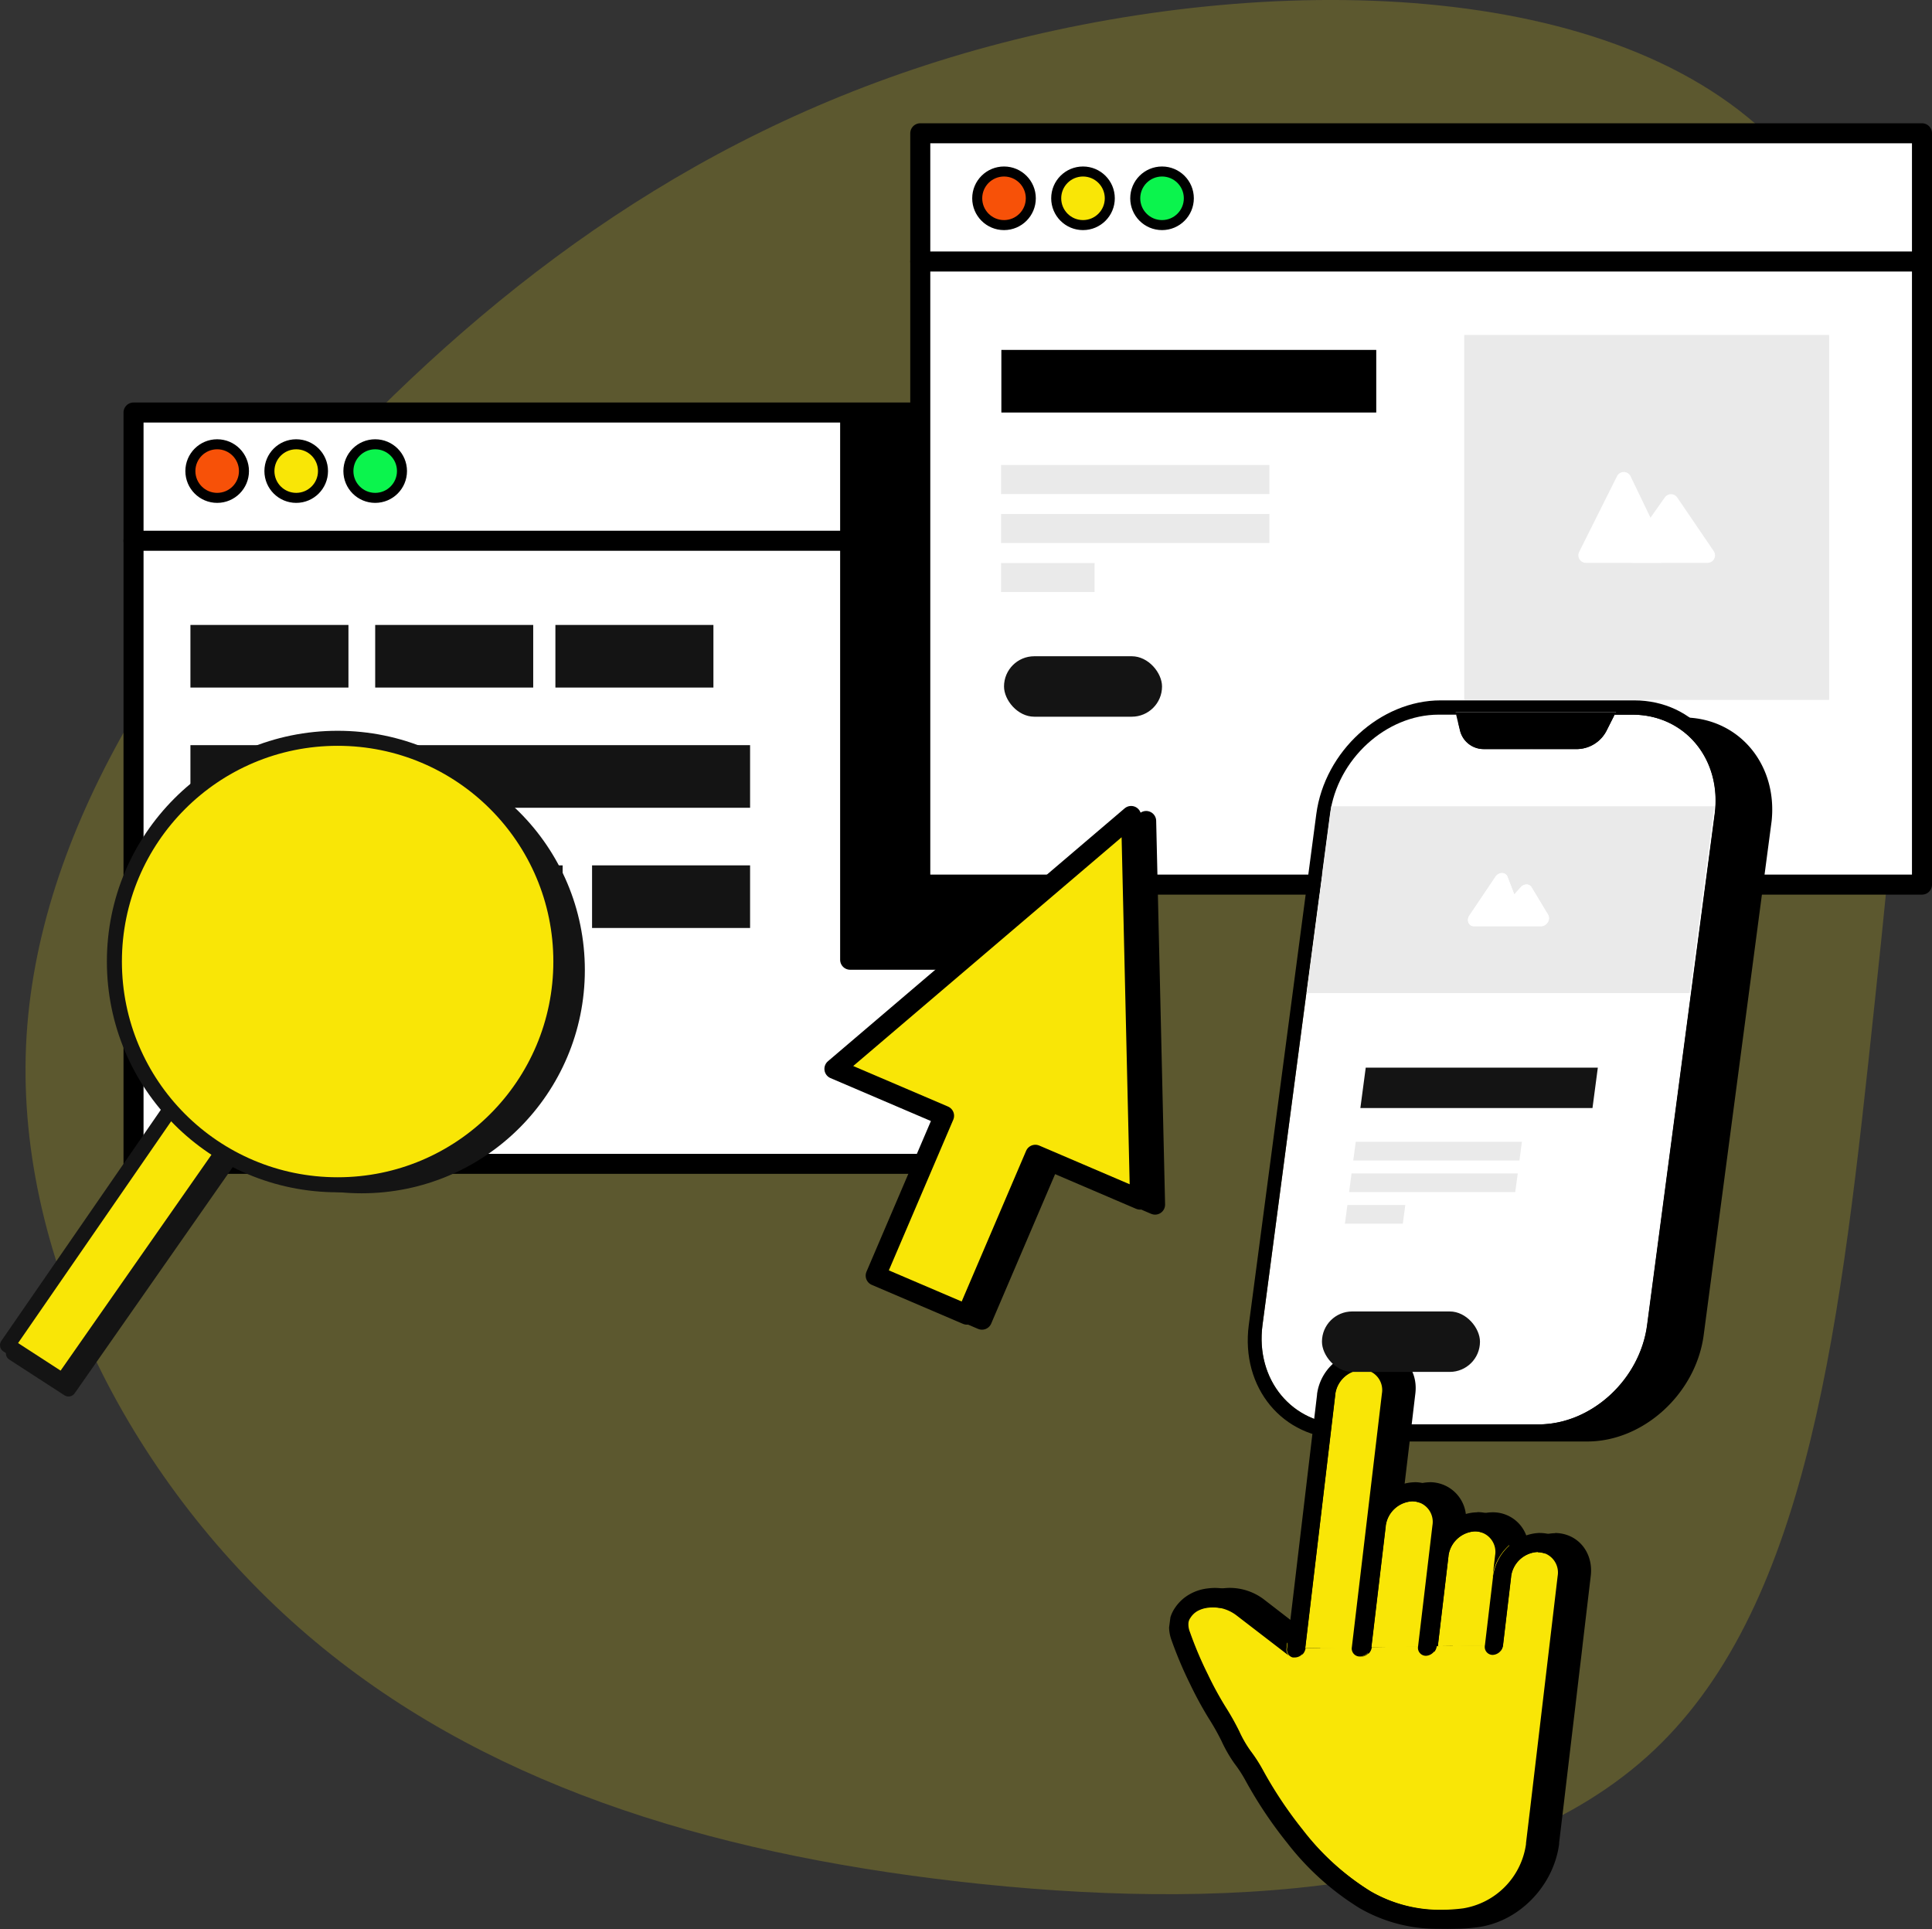<svg xmlns="http://www.w3.org/2000/svg" xmlns:xlink="http://www.w3.org/1999/xlink" viewBox="0 0 385.74 385.12"><rect x="0" y="0" width="385.74" height="385.12" fill="#333333" stroke="none"/><defs><clipPath id="clip-path"><polygon points="257.83 287.81 277.06 142.28 356.58 142.28 337.35 287.81 257.83 287.81" style="fill:none"/></clipPath><clipPath id="clip-path-2"><polygon points="246.33 287.25 265.81 139.83 348.08 139.83 328.6 287.25 246.33 287.25" style="fill:none"/></clipPath><clipPath id="clip-path-3"><polygon points="228.46 385.12 243.72 269.68 324.35 269.68 309.09 385.12 228.46 385.12" style="fill:none"/></clipPath><clipPath id="clip-path-4"><polygon points="225.46 385.12 240.72 269.68 321.35 269.68 306.1 385.12 225.46 385.12" style="fill:none"/></clipPath><clipPath id="clip-path-5"><polygon points="268.52 244.31 272.64 213.15 319.02 213.15 314.9 244.31 268.52 244.31" style="fill:none"/></clipPath><clipPath id="clip-path-6"><polygon points="260.87 198.27 265.8 160.97 342.29 160.97 337.36 198.27 260.87 198.27" style="fill:none"/></clipPath></defs><title>Code Illustration</title><g id="Layer_2" data-name="Layer 2"><g id="Code_Illustration" data-name="Code Illustration"><g id="Blob" style="opacity:0.2"><path d="M357,31.16c31.4,35.7,24,105.7,17.3,169s-12.8,119.8-44.1,149.3-87.9,32-138.7,26.2-95.8-19.8-130.2-49.3-58-74.5-56.1-117.6,29.3-84.4,63.7-120.1,75.6-65.7,131.2-80.1S325.68-4.44,357,31.16Z" style="fill:#ffe91f"/></g><g id="Window"><rect x="26.66" y="82.36" width="200" height="150" style="fill:#fff;stroke:#000;stroke-linecap:round;stroke-linejoin:round;stroke-width:4px"/><line x1="26.66" y1="107.96" x2="226.66" y2="107.96" style="fill:#fff;stroke:#000;stroke-linecap:round;stroke-linejoin:round;stroke-width:4px"/></g><g id="Window-2" data-name="Window"><polyline points="226.51 191.61 169.74 191.61 169.74 82.61 369.74 82.61 226.08 173.11" style="stroke:#000;stroke-linecap:round;stroke-linejoin:round;stroke-width:4px"/></g><g id="Window-3" data-name="Window"><rect x="183.74" y="26.61" width="200" height="150" style="fill:#fff;stroke:#000;stroke-linecap:round;stroke-linejoin:round;stroke-width:4px"/><line x1="183.74" y1="52.21" x2="383.74" y2="52.21" style="fill:#fff;stroke:#000;stroke-linecap:round;stroke-linejoin:round;stroke-width:4px"/></g><g id="Controls"><circle cx="59.14" cy="94.05" r="5.35" style="fill:#f9e606;stroke:#000;stroke-linecap:round;stroke-linejoin:round;stroke-width:2px"/><circle cx="43.36" cy="94.05" r="5.35" style="fill:#f75108;stroke:#000;stroke-linecap:round;stroke-linejoin:round;stroke-width:2px"/><circle cx="74.91" cy="94.05" r="5.35" style="fill:#0bf44d;stroke:#000;stroke-linecap:round;stroke-linejoin:round;stroke-width:2px"/></g><g id="Controls-2" data-name="Controls"><circle cx="216.23" cy="39.59" r="5.35" style="fill:#f9e606;stroke:#000;stroke-linecap:round;stroke-linejoin:round;stroke-width:2px"/><circle cx="200.46" cy="39.59" r="5.35" style="fill:#f75108;stroke:#000;stroke-linecap:round;stroke-linejoin:round;stroke-width:2px"/><circle cx="232.01" cy="39.59" r="5.35" style="fill:#0bf44d;stroke:#000;stroke-linecap:round;stroke-linejoin:round;stroke-width:2px"/></g><rect x="38.02" y="124.77" width="31.55" height="12.5" style="fill:#141414"/><rect x="38.02" y="194.77" width="31.55" height="12.5" style="fill:#141414"/><rect x="74.91" y="194.77" width="31.55" height="12.5" style="fill:#141414"/><rect x="38.02" y="148.77" width="31.55" height="12.5" style="fill:#141414"/><rect x="74.91" y="148.77" width="74.85" height="12.5" style="fill:#141414"/><rect x="199.93" y="69.86" width="74.85" height="12.5"/><rect x="37.49" y="172.77" width="74.85" height="12.5" style="fill:#141414"/><rect x="74.91" y="124.77" width="31.55" height="12.5" style="fill:#141414"/><rect x="118.21" y="172.77" width="31.55" height="12.5" style="fill:#141414"/><rect x="110.89" y="124.77" width="31.55" height="12.5" style="fill:#141414"/><g id="Magnifier"><polyline points="45.59 231.65 13.68 277.31 2.67 270.18 35.04 223.28" style="fill:#f9e606;stroke:#141414;stroke-linecap:round;stroke-linejoin:round;stroke-width:3px"/><polyline points="44.41 230.03 12.5 275.69 1.5 268.56 33.87 221.66" style="fill:#f9e606;stroke:#141414;stroke-linecap:round;stroke-linejoin:round;stroke-width:3px"/><circle cx="72.2" cy="193.67" r="44.57" style="fill:#141414"/><circle cx="67.41" cy="191.97" r="44.57" style="fill:#f9e606;stroke:#141414;stroke-miterlimit:10;stroke-width:3px"/></g><g id="Pic_Wireframe" data-name="Pic Wireframe"><rect x="292.35" y="66.88" width="72.85" height="72.85" style="fill:#eaeaea"/><polygon points="331.49 110.87 324.2 95.73 316.63 110.87 331.49 110.87" style="fill:#fff;stroke:#fff;stroke-linecap:round;stroke-linejoin:round;stroke-width:3px"/><polygon points="340.92 110.87 333.63 100.16 326.06 110.87 340.92 110.87" style="fill:#fff;stroke:#fff;stroke-linecap:round;stroke-linejoin:round;stroke-width:3px"/></g><rect x="199.87" y="92.84" width="53.58" height="5.79" style="fill:#eaeaea"/><rect x="199.87" y="102.62" width="53.58" height="5.79" style="fill:#eaeaea"/><rect x="199.87" y="112.41" width="18.67" height="5.79" style="fill:#eaeaea"/><rect x="200.46" y="131.02" width="31.55" height="12.07" rx="6.04" style="fill:#141414"/><g style="isolation:isolate"><g style="clip-path:url(#clip-path)"><path d="M336,143.24h-3.71L331,145.83a6.7,6.7,0,0,1-5.82,3.79H306.52a4.86,4.86,0,0,1-4.83-3.79l-.62-2.59h-3.7c-11.24,0-21.7,9.57-23.25,21.27l-13.48,102c-1.55,11.7,6.38,21.28,17.62,21.28h38.66c11.24,0,21.7-9.58,23.24-21.28l13.49-102c1.54-11.7-6.38-21.27-17.62-21.27"/><path d="M332.81,142.28h-32l.23,1,.62,2.59a4.86,4.86,0,0,0,4.83,3.79h18.66a6.7,6.7,0,0,0,5.82-3.79l1.32-2.59.49-1"/></g></g><g style="isolation:isolate"><g style="clip-path:url(#clip-path-2)"><path d="M325.9,142.68h-3.53l-1.55,3.08a6.73,6.73,0,0,1-5.82,3.79H296.32a4.85,4.85,0,0,1-4.81-3.79l-.74-3.08h-3.53c-10.51,0-20.24,8.91-21.69,19.85l-13.48,102c-1.45,10.95,5.93,19.85,16.44,19.85h38.66c10.51,0,20.24-8.9,21.68-19.85l13.49-102c1.44-10.94-5.93-19.85-16.44-19.85" style="fill:#fff"/><path d="M290.77,142.68l-.12-.48h32l-.24.48h3.53c10.51,0,17.88,8.91,16.44,19.85l-13.49,102c-1.44,10.95-11.17,19.85-21.68,19.85H268.51c-10.51,0-17.89-8.9-16.44-19.85l13.48-102c1.45-10.94,11.18-19.85,21.69-19.85h3.53m35.51-2.85H287.62c-12,0-23.15,10.18-24.81,22.7l-13.48,102c-1.65,12.53,6.79,22.7,18.81,22.7H306.8c12,0,23.15-10.17,24.8-22.7l13.48-102c1.66-12.52-6.78-22.7-18.8-22.7"/><path d="M322.61,142.2h-32l.12.48.74,3.08a4.85,4.85,0,0,0,4.81,3.79H315a6.73,6.73,0,0,0,5.82-3.79l1.55-3.08.24-.48"/></g></g><g style="isolation:isolate"><g style="clip-path:url(#clip-path-3)"><path d="M297.52,305.73h-.08a5.65,5.65,0,0,0-5.24,4.86v.07l-2.14,18,9.34-.14h0L301,314.84h0l0-.12.5-4.2a4.1,4.1,0,0,0-4-4.79" style="fill:#f9e606"/><path d="M298,301.93h-.12a9.09,9.09,0,0,0-5.13,1.76q0,.39-.06.78l-2.87,24.2h.23l2.14-18v-.07a5.65,5.65,0,0,1,5.24-4.86h.08a4.1,4.1,0,0,1,4,4.79l-.5,4.2v0a10.31,10.31,0,0,1,4.08-6.8,7.09,7.09,0,0,0-7.11-6"/><path d="M310,309.85h-.08a5.64,5.64,0,0,0-5.24,4.85v.07l-1.62,13.7a2.17,2.17,0,0,1-2.05,1.92h0a1.59,1.59,0,0,1-1.58-1.87l-9.34.14h-.23a2.18,2.18,0,0,1-2.05,1.92h0a1.59,1.59,0,0,1-1.58-1.87l-4.67.07-4.67.07h0a2.2,2.2,0,0,1-2.05,1.93h-.26a1.59,1.59,0,0,1-1.58-1.87l-9.34.14a1.67,1.67,0,0,1-.1.43,2.2,2.2,0,0,1-.5.83,2.09,2.09,0,0,1-1.48.67,1.24,1.24,0,0,1-.27,0h-.07a1.53,1.53,0,0,1-.71-.35l-10.42-8a8,8,0,0,0-4.9-1.72h0a8.22,8.22,0,0,0-1,.06,5.67,5.67,0,0,0-2.07.64,4.09,4.09,0,0,0-1.44,1.35,2.24,2.24,0,0,0-.4,1,4.17,4.17,0,0,0,.28,1.87,76.64,76.64,0,0,0,3.58,8.43,72.53,72.53,0,0,0,3.54,6.52,51.38,51.38,0,0,1,2.73,4.83,23.11,23.11,0,0,0,2.31,4,30,30,0,0,1,2.39,3.72,84,84,0,0,0,8,12,51.51,51.51,0,0,0,13.58,12.3,27.7,27.7,0,0,0,14.14,3.72,34.87,34.87,0,0,0,4.41-.29,15.12,15.12,0,0,0,12.54-12.83l0-.19.83-7c1.4-11.82,3.87-32.64,3.87-32.64l1.63-13.7a4.09,4.09,0,0,0-4-4.78" style="fill:#f9e606"/><path d="M261.18,331h0m1.82-.63a2.06,2.06,0,0,1-1.45.66h0a1.12,1.12,0,0,1-.27,0,1.24,1.24,0,0,0,.27,0,2.09,2.09,0,0,0,1.48-.67m.6-1.26h0a2.07,2.07,0,0,1-.1.43,1.67,1.67,0,0,0,.1-.43h0m46.9-23h-.14a9.2,9.2,0,0,0-5.24,1.86,10.31,10.31,0,0,0-4.08,6.8v0l0,.12h0l-1.62,13.68h0a1.59,1.59,0,0,0,1.58,1.87h0a2.17,2.17,0,0,0,2.05-1.92l1.62-13.7v-.07a5.64,5.64,0,0,1,5.24-4.85H310a4.09,4.09,0,0,1,4,4.78l-1.63,13.7s-2.47,20.82-3.87,32.64l-.83,7,0,.19A15.12,15.12,0,0,1,295.14,381a34.87,34.87,0,0,1-4.41.29,27.7,27.7,0,0,1-14.14-3.72A51.51,51.51,0,0,1,263,365.29a84,84,0,0,1-8-12,30,30,0,0,0-2.39-3.72,23.11,23.11,0,0,1-2.31-4,51.38,51.38,0,0,0-2.73-4.83,72.53,72.53,0,0,1-3.54-6.52,76.64,76.64,0,0,1-3.58-8.43,4.17,4.17,0,0,1-.28-1.87,2.24,2.24,0,0,1,.4-1,4.09,4.09,0,0,1,1.44-1.35,5.67,5.67,0,0,1,2.07-.64,8.22,8.22,0,0,1,1-.06h0a8,8,0,0,1,4.9,1.72l10.42,8a1.69,1.69,0,0,1-.53-1.49l.43-3.64-7.86-6.07a11.31,11.31,0,0,0-6.9-2.37,11.89,11.89,0,0,0-1.44.1,9.47,9.47,0,0,0-3.53,1.13,8.68,8.68,0,0,0-3,2.77,6.72,6.72,0,0,0-1.12,2.88,7.86,7.86,0,0,0,.45,3.56,81.28,81.28,0,0,0,3.71,8.79,76,76,0,0,0,3.7,6.79,51.34,51.34,0,0,1,2.57,4.53,26.59,26.59,0,0,0,2.59,4.52,26.2,26.2,0,0,1,2.19,3.39A87.39,87.39,0,0,0,260,367.94a54.3,54.3,0,0,0,14.42,13,30.87,30.87,0,0,0,15.7,4.15h.06a36.48,36.48,0,0,0,4.89-.33c8.17-1.08,15.11-8.18,16.22-16.6l0-.23h0l.84-7c.7-5.91,1.66-14.06,2.46-20.75.39-3.34.74-6.31,1-8.45s.4-3.43.4-3.44l1.62-13.69c.55-4.74-2.65-8.53-7.18-8.54"/><path d="M285,299.74h-.09a5.64,5.64,0,0,0-5.23,4.85v.07h0l-2.87,24.2,4.67-.07,4.67-.07h0L289,304.53a4.08,4.08,0,0,0-4-4.79" style="fill:#f9e606"/><path d="M285.52,295.93h-.13a9.15,9.15,0,0,0-5.1,1.74l-3.69,31.19a2.18,2.18,0,0,1-2,1.92h.14a2.2,2.2,0,0,0,2.05-1.93h0l2.87-24.2h0v-.07a5.64,5.64,0,0,1,5.23-4.85H285a4.08,4.08,0,0,1,4,4.79l-2.86,24.19h0a1.59,1.59,0,0,0,1.58,1.87h0a2.18,2.18,0,0,0,2.05-1.92l2.87-24.2q0-.39.06-.78a7.22,7.22,0,0,0-7.24-7.76"/><path d="M274.92,273.49h-.08a5.64,5.64,0,0,0-5.23,4.85v.07l-6,50.64h0l9.34-.14h0l6-50.63a4.09,4.09,0,0,0-4-4.79" style="fill:#f9e606"/><path d="M275.41,269.68h-.12c-4.55.07-8.7,3.93-9.34,8.65v.12l-5.57,47-.43,3.64a1.69,1.69,0,0,0,.53,1.49,1.53,1.53,0,0,0,.71.35h.07a1.12,1.12,0,0,0,.27,0h0a2.06,2.06,0,0,0,1.45-.66,2.2,2.2,0,0,0,.5-.83,2.07,2.07,0,0,0,.1-.43h0l6-50.64v-.07a5.64,5.64,0,0,1,5.23-4.85h.08a4.09,4.09,0,0,1,4,4.79l-6,50.63h0a1.59,1.59,0,0,0,1.58,1.87h.12a2.18,2.18,0,0,0,2-1.92l3.69-31.19,2.31-19.45c.56-4.74-2.65-8.53-7.19-8.54"/></g></g><g style="isolation:isolate"><g style="clip-path:url(#clip-path-4)"><path d="M294.53,305.73h-.09a5.64,5.64,0,0,0-5.23,4.86v.07l-2.13,18,9.34-.14h0l2.12-18a4.09,4.09,0,0,0-4-4.79" style="fill:#f9e606"/><path d="M295,301.93h-.12a9.06,9.06,0,0,0-5.14,1.77c0,.25,0,.51-.05.77l-2.87,24.2h.24l2.13-18v-.07a5.64,5.64,0,0,1,5.23-4.86h.09a4.09,4.09,0,0,1,4,4.79l-2.12,18h0L298,314.84h0l0-.14a10.21,10.21,0,0,1,4.07-6.8,7.09,7.09,0,0,0-7.11-6"/><path d="M307,309.85h-.08a5.63,5.63,0,0,0-5.23,4.85v.07l-1.62,13.7a2.19,2.19,0,0,1-2.06,1.92h0a1.58,1.58,0,0,1-1.57-1.87l-9.34.14h-.24a2.19,2.19,0,0,1-2.05,1.92h0a1.59,1.59,0,0,1-1.58-1.87l-4.66.07-4.68.07h0a2.2,2.2,0,0,1-2.05,1.93h-.26a1.59,1.59,0,0,1-1.58-1.87l-9.33.14a2.26,2.26,0,0,1-.11.43,2.2,2.2,0,0,1-.5.83,2.05,2.05,0,0,1-1.48.67,2.2,2.2,0,0,1-.36,0h0l-.06,0a1.5,1.5,0,0,1-.65-.34l-10.4-8a8,8,0,0,0-4.9-1.72h0a7.93,7.93,0,0,0-1,.06,5.72,5.72,0,0,0-2.08.64,4,4,0,0,0-1.43,1.35,2.16,2.16,0,0,0-.41,1,4.06,4.06,0,0,0,.29,1.87,74.69,74.69,0,0,0,3.57,8.43,67.48,67.48,0,0,0,3.55,6.52,51.27,51.27,0,0,1,2.72,4.83,23.11,23.11,0,0,0,2.31,4,29.86,29.86,0,0,1,2.4,3.72,82.3,82.3,0,0,0,8,12,51.15,51.15,0,0,0,13.57,12.3,27.73,27.73,0,0,0,14.14,3.72,34.63,34.63,0,0,0,4.41-.29,15.12,15.12,0,0,0,12.54-12.83l0-.19.84-7c1.4-11.82,3.86-32.64,3.86-32.64l1.62-13.7a4.09,4.09,0,0,0-4-4.78" style="fill:#f9e606"/><path d="M258.1,330.93l.06,0-.06,0m1.9-.61a2,2,0,0,1-1.45.66h0a2.2,2.2,0,0,1-.36,0,2.2,2.2,0,0,0,.36,0,2.05,2.05,0,0,0,1.48-.67m.61-1.26h0a1.58,1.58,0,0,1-.1.43,2.26,2.26,0,0,0,.11-.43h0m46.89-23h-.14a9.2,9.2,0,0,0-5.24,1.86,10.21,10.21,0,0,0-4.07,6.8l0,.14h0l-1.62,13.68h0a1.58,1.58,0,0,0,1.57,1.87h0a2.19,2.19,0,0,0,2.06-1.92l1.62-13.7v-.07a5.63,5.63,0,0,1,5.23-4.85H307a4.09,4.09,0,0,1,4,4.78l-1.62,13.7s-2.46,20.82-3.86,32.64l-.84,7,0,.19A15.12,15.12,0,0,1,292.14,381a34.63,34.63,0,0,1-4.41.29,27.73,27.73,0,0,1-14.14-3.72A51.15,51.15,0,0,1,260,365.29a82.3,82.3,0,0,1-8-12,29.86,29.86,0,0,0-2.4-3.72,23.11,23.11,0,0,1-2.31-4,51.27,51.27,0,0,0-2.72-4.83,67.48,67.48,0,0,1-3.55-6.52,74.69,74.69,0,0,1-3.57-8.43,4.06,4.06,0,0,1-.29-1.87,2.16,2.16,0,0,1,.41-1,4,4,0,0,1,1.43-1.35,5.72,5.72,0,0,1,2.08-.64,7.93,7.93,0,0,1,1-.06h0a8,8,0,0,1,4.9,1.72l10.4,8a1.7,1.7,0,0,1-.51-1.48l.43-3.64-7.86-6.07a11.26,11.26,0,0,0-6.89-2.37,11.91,11.91,0,0,0-1.45.1,9.37,9.37,0,0,0-3.52,1.13,8.62,8.62,0,0,0-3,2.77,6.85,6.85,0,0,0-1.12,2.88,7.73,7.73,0,0,0,.45,3.56,79.37,79.37,0,0,0,3.72,8.79,73.81,73.81,0,0,0,3.69,6.79,48.68,48.68,0,0,1,2.56,4.53,27.92,27.92,0,0,0,2.6,4.52,26.12,26.12,0,0,1,2.2,3.39A85.46,85.46,0,0,0,257,367.94a54.3,54.3,0,0,0,14.42,13,30.91,30.91,0,0,0,15.71,4.15h.06a36.45,36.45,0,0,0,4.88-.33c8.17-1.08,15.11-8.18,16.22-16.6l0-.23h0l.84-7c.69-5.91,1.67-14.06,2.46-20.75.39-3.34.74-6.31,1-8.45s.41-3.43.42-3.44l1.62-13.69c.55-4.74-2.66-8.53-7.19-8.54"/><path d="M282,299.74h-.08a5.64,5.64,0,0,0-5.23,4.85v.07h0l-2.87,24.2,4.68-.07,4.66-.07h0L286,304.53a4.1,4.1,0,0,0-4-4.79" style="fill:#f9e606"/><path d="M282.51,295.93h-.11a9.13,9.13,0,0,0-5.1,1.74l-3.7,31.19a2.19,2.19,0,0,1-2,1.92h.14a2.2,2.2,0,0,0,2.05-1.93h0l2.87-24.2h0v-.07a5.64,5.64,0,0,1,5.23-4.85H282a4.1,4.1,0,0,1,4,4.79l-2.87,24.19h0a1.59,1.59,0,0,0,1.58,1.87h0a2.19,2.19,0,0,0,2.05-1.92l2.87-24.2c0-.26,0-.52.05-.77a7.22,7.22,0,0,0-7.24-7.77"/><path d="M271.93,273.49h-.09a5.64,5.64,0,0,0-5.23,4.85v.07l-6,50.64h0l9.33-.14h0l6-50.63a4.09,4.09,0,0,0-4-4.79" style="fill:#f9e606"/><path d="M272.41,269.68h-.11a10,10,0,0,0-9.34,8.65l0,.12-5.57,47-.43,3.64a1.7,1.7,0,0,0,.51,1.48,1.5,1.5,0,0,0,.65.34l.06,0h0a2.2,2.2,0,0,0,.36,0h0a2,2,0,0,0,1.45-.66,2.2,2.2,0,0,0,.5-.83,1.58,1.58,0,0,0,.1-.43h0l6-50.64v-.07a5.64,5.64,0,0,1,5.23-4.85h.09a4.09,4.09,0,0,1,4,4.79l-6,50.63h0a1.59,1.59,0,0,0,1.58,1.87h.12a2.19,2.19,0,0,0,2-1.92l3.7-31.19,2.3-19.45c.55-4.74-2.66-8.53-7.19-8.54"/></g></g><g style="isolation:isolate"><g style="clip-path:url(#clip-path-5)"><polyline points="319.02 213.15 272.68 213.15 271.61 221.22 317.96 221.22 319.02 213.15" style="fill:#141414"/><polyline points="303.86 227.96 270.69 227.96 270.19 231.69 303.37 231.69 303.86 227.96" style="fill:#eaeaea"/><polyline points="303.03 234.27 269.85 234.27 269.36 238 302.53 238 303.03 234.27" style="fill:#eaeaea"/><polyline points="280.58 240.58 269.02 240.58 268.52 244.31 280.08 244.31 280.58 240.58" style="fill:#eaeaea"/></g></g><rect x="263.94" y="261.83" width="31.55" height="12.07" rx="6.04" style="fill:#141414"/><g id="Pic_Wireframe-2" data-name="Pic Wireframe"><g style="isolation:isolate"><g style="clip-path:url(#clip-path-6)"><path d="M294.28,184.92a1.14,1.14,0,0,1-1.08-.71,1.49,1.49,0,0,1,.17-1.42l5.22-7.75a1.59,1.59,0,0,1,1.29-.73,1.16,1.16,0,0,1,1.1.75l1.36,3.51,1.31-1.45a1.57,1.57,0,0,1,1.15-.54,1.18,1.18,0,0,1,1,.56l3.3,5.48a1.47,1.47,0,0,1-.06,1.5,1.59,1.59,0,0,1-1.34.8H294.28m48-23.95H265.8l-4.93,37.3h76.49l4.93-37.3" style="fill:#eaeaea"/><polyline points="299.27 178.69 297 182.07 299.21 182.07 300.16 181 299.27 178.69" style="fill:#fff"/><path d="M299.88,174.31a1.59,1.59,0,0,0-1.29.73l-5.22,7.75a1.49,1.49,0,0,0-.17,1.42,1.14,1.14,0,0,0,1.08.71h5.22a1.16,1.16,0,0,1-1.13-.81,1.57,1.57,0,0,1,.36-1.5l.48-.54H297l2.27-3.38.89,2.31,2.18-2.43L301,175.06a1.16,1.16,0,0,0-1.1-.75" style="fill:#fff"/><polyline points="304.27 180.33 302.71 182.07 305.32 182.07 304.27 180.33" style="fill:#fff"/><path d="M302.71,182.07l1.56-1.74,1.05,1.74h-2.61m2.09-5.49a1.57,1.57,0,0,0-1.15.54l-1.31,1.45L300.16,181l-1,1.07-.48.54a1.57,1.57,0,0,0-.36,1.5,1.16,1.16,0,0,0,1.13.81h8.21a1.59,1.59,0,0,0,1.34-.8,1.47,1.47,0,0,0,.06-1.5l-3.3-5.48a1.18,1.18,0,0,0-1-.56" style="fill:#fff"/></g></g></g><polygon points="177.84 255.68 191.49 223.76 169.6 214.4 228.84 163.91 230.62 240.5 209.71 231.55 196.06 263.47 177.84 255.68" style="fill:#f9e606;stroke:#000;stroke-linecap:round;stroke-linejoin:round;stroke-width:4px"/><polygon points="174.84 254.68 188.49 222.76 166.6 213.4 225.84 162.91 227.62 239.5 206.71 230.55 193.06 262.47 174.84 254.68" style="fill:#f9e606;stroke:#000;stroke-linecap:round;stroke-linejoin:round;stroke-width:4px"/></g></g></svg>